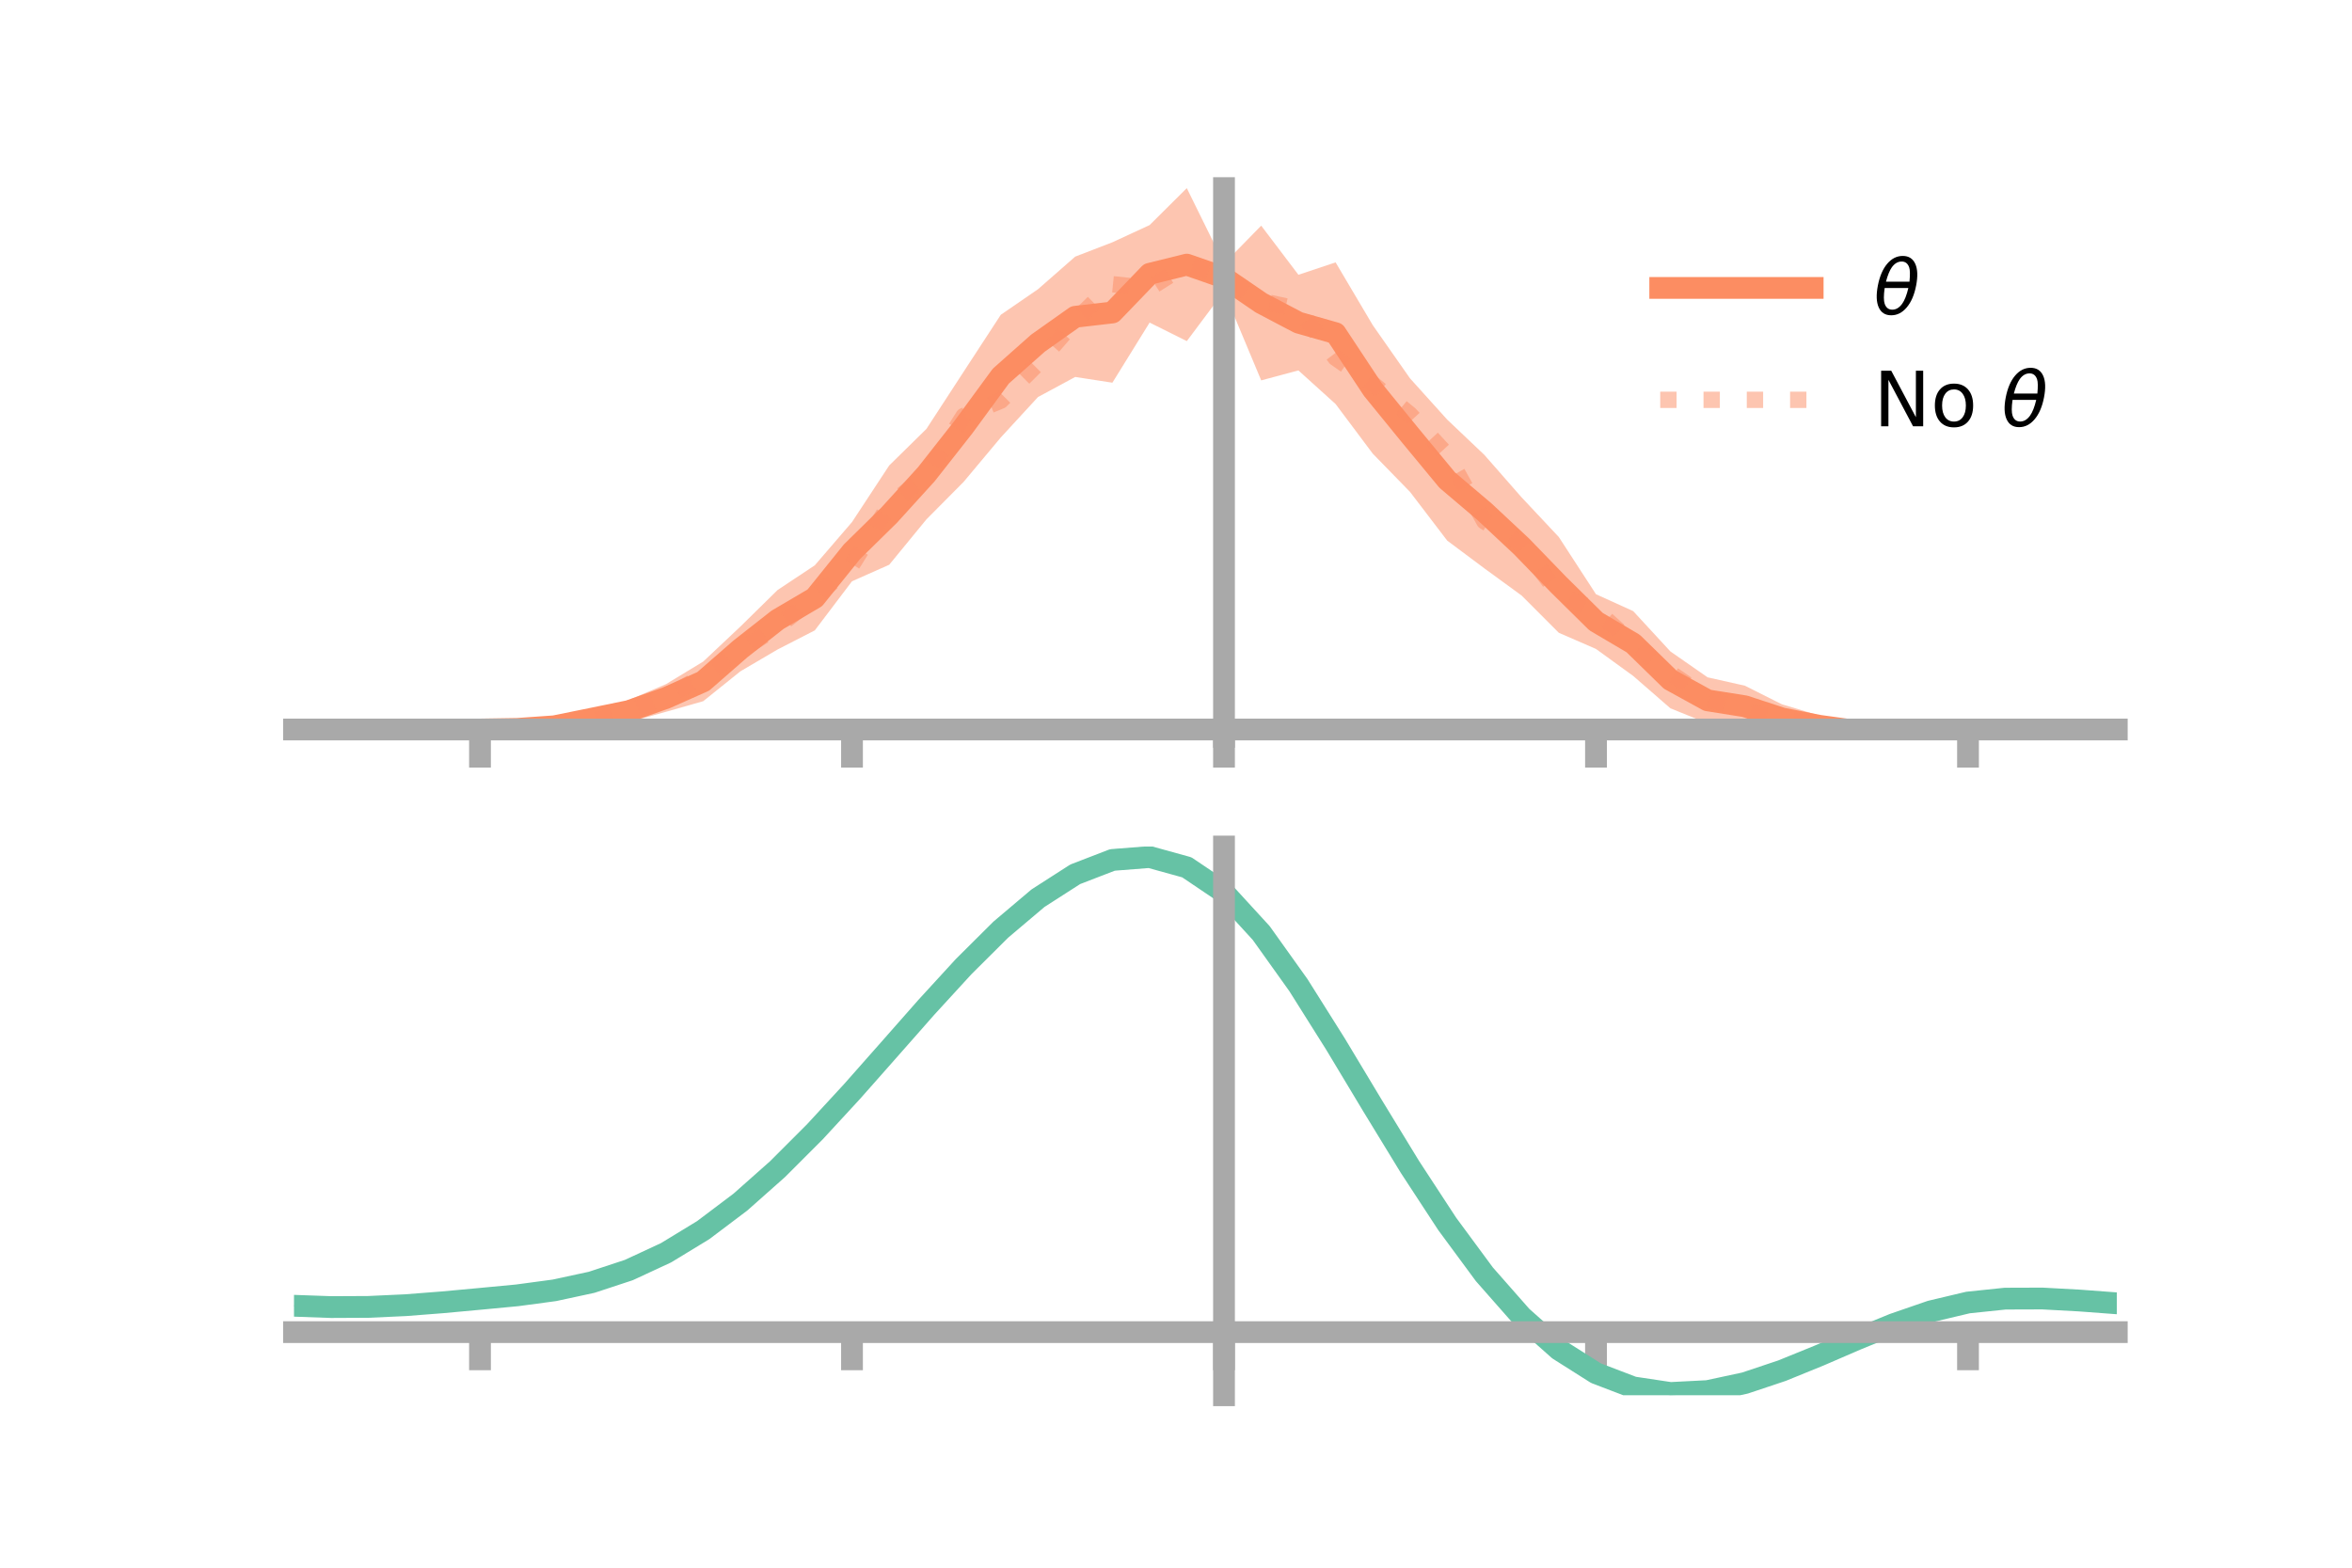 <?xml version="1.0" encoding="utf-8" standalone="no"?>
<!DOCTYPE svg PUBLIC "-//W3C//DTD SVG 1.1//EN"
  "http://www.w3.org/Graphics/SVG/1.1/DTD/svg11.dtd">
<!-- Created with matplotlib (https://matplotlib.org/) -->
<svg height="144pt" version="1.1" viewBox="0 0 216 144" width="216pt" xmlns="http://www.w3.org/2000/svg" xmlns:xlink="http://www.w3.org/1999/xlink">
 <defs>
  <style type="text/css">*{stroke-linecap:butt;stroke-linejoin:round;}</style>
 </defs>
 <g id="figure_1">
  <g id="patch_1">
   <path d="M 0 144 
L 216 144 
L 216 0 
L 0 0 
z
" style="fill:none;"/>
  </g>
  <g id="axes_1">
   <g id="patch_2">
    <path d="M 27 67.68 
L 194.4 67.68 
L 194.4 17.28 
L 27 17.28 
z
" style="fill:none;"/>
   </g>
   <g id="PolyCollection_1">
    <path clip-path="url(#p5359db5561)" d="M 27 67.009 
L 27 67.009 
L 30.416 67.009 
L 33.833 67.009 
L 37.249 67.009 
L 40.665 67.009 
L 44.082 67.009 
L 47.498 66.837 
L 50.914 66.376 
L 54.331 65.461 
L 57.747 64.299 
L 61.163 62.843 
L 64.58 60.769 
L 67.996 57.552 
L 71.412 54.195 
L 74.829 51.926 
L 78.245 47.956 
L 81.661 42.756 
L 85.078 39.399 
L 88.494 34.152 
L 91.91 28.914 
L 95.327 26.566 
L 98.743 23.572 
L 102.159 22.255 
L 105.576 20.675 
L 108.992 17.28 
L 112.408 24.222 
L 115.824 20.727 
L 119.241 25.238 
L 122.657 24.101 
L 126.073 29.873 
L 129.49 34.753 
L 132.906 38.543 
L 136.322 41.787 
L 139.739 45.685 
L 143.155 49.326 
L 146.571 54.583 
L 149.988 56.135 
L 153.404 59.838 
L 156.82 62.216 
L 160.237 62.983 
L 163.653 64.697 
L 167.069 65.72 
L 170.486 66.592 
L 173.902 66.695 
L 177.318 66.912 
L 180.735 67.009 
L 184.151 67.009 
L 187.567 67.009 
L 190.984 67.009 
L 194.4 67.009 
L 194.4 67.009 
L 194.4 67.009 
L 190.984 67.009 
L 187.567 67.009 
L 184.151 67.009 
L 180.735 67.009 
L 177.318 67.143 
L 173.902 67.379 
L 170.486 67.68 
L 167.069 67.611 
L 163.653 67.287 
L 160.237 66.766 
L 156.82 66.445 
L 153.404 65.061 
L 149.988 62.089 
L 146.571 59.61 
L 143.155 58.123 
L 139.739 54.702 
L 136.322 52.209 
L 132.906 49.656 
L 129.49 45.18 
L 126.073 41.673 
L 122.657 37.113 
L 119.241 34.025 
L 115.824 34.94 
L 112.408 26.77 
L 108.992 31.333 
L 105.576 29.631 
L 102.159 35.152 
L 98.743 34.626 
L 95.327 36.469 
L 91.91 40.183 
L 88.494 44.265 
L 85.078 47.709 
L 81.661 51.877 
L 78.245 53.393 
L 74.829 57.903 
L 71.412 59.658 
L 67.996 61.664 
L 64.58 64.409 
L 61.163 65.382 
L 57.747 66.335 
L 54.331 66.577 
L 50.914 67.049 
L 47.498 67.072 
L 44.082 67.009 
L 40.665 67.009 
L 37.249 67.009 
L 33.833 67.009 
L 30.416 67.009 
L 27 67.009 
z
" style="fill:#fc8d62;fill-opacity:0.5;"/>
   </g>
   <g id="matplotlib.axis_1">
    <g id="xtick_1">
     <g id="line2d_1">
      <defs>
       <path d="M 0 0 
L 0 3.5 
" id="ma88852a7ed" style="stroke:#a9a9a9;stroke-width:2;"/>
      </defs>
      <g>
       <use style="fill:#a9a9a9;stroke:#a9a9a9;stroke-width:2;" x="44.082" xlink:href="#ma88852a7ed" y="67.009"/>
      </g>
     </g>
    </g>
    <g id="xtick_2">
     <g id="line2d_2">
      <g>
       <use style="fill:#a9a9a9;stroke:#a9a9a9;stroke-width:2;" x="78.245" xlink:href="#ma88852a7ed" y="67.009"/>
      </g>
     </g>
    </g>
    <g id="xtick_3">
     <g id="line2d_3">
      <g>
       <use style="fill:#a9a9a9;stroke:#a9a9a9;stroke-width:2;" x="112.408" xlink:href="#ma88852a7ed" y="67.009"/>
      </g>
     </g>
    </g>
    <g id="xtick_4">
     <g id="line2d_4">
      <g>
       <use style="fill:#a9a9a9;stroke:#a9a9a9;stroke-width:2;" x="146.571" xlink:href="#ma88852a7ed" y="67.009"/>
      </g>
     </g>
    </g>
    <g id="xtick_5">
     <g id="line2d_5">
      <g>
       <use style="fill:#a9a9a9;stroke:#a9a9a9;stroke-width:2;" x="180.735" xlink:href="#ma88852a7ed" y="67.009"/>
      </g>
     </g>
    </g>
   </g>
   <g id="matplotlib.axis_2"/>
   <g id="line2d_6">
    <path clip-path="url(#p5359db5561)" d="M 27 67.009 
L 30.416 67.009 
L 33.833 67.009 
L 37.249 67.009 
L 40.665 67.009 
L 44.082 67.009 
L 47.498 66.955 
L 50.914 66.713 
L 54.331 66.019 
L 57.747 65.317 
L 61.163 64.112 
L 64.58 62.589 
L 67.996 59.608 
L 71.412 56.926 
L 74.829 54.915 
L 78.245 50.675 
L 81.661 47.316 
L 85.078 43.554 
L 88.494 39.208 
L 91.91 34.549 
L 95.327 31.517 
L 98.743 29.099 
L 102.159 28.703 
L 105.576 25.153 
L 108.992 24.307 
L 112.408 25.496 
L 115.824 27.834 
L 119.241 29.632 
L 122.657 30.607 
L 126.073 35.773 
L 129.49 39.967 
L 132.906 44.099 
L 136.322 46.998 
L 139.739 50.193 
L 143.155 53.724 
L 146.571 57.096 
L 149.988 59.112 
L 153.404 62.449 
L 156.82 64.33 
L 160.237 64.874 
L 163.653 65.992 
L 167.069 66.666 
L 170.486 67.136 
L 173.902 67.037 
L 177.318 67.028 
L 180.735 67.009 
L 184.151 67.009 
L 187.567 67.009 
L 190.984 67.009 
L 194.4 67.009 
" style="fill:none;stroke:#fc8d62;stroke-linecap:square;stroke-width:2;"/>
   </g>
   <g id="line2d_7">
    <path clip-path="url(#p5359db5561)" d="M 27 67.009 
L 30.416 67.009 
L 33.833 67.009 
L 37.249 67.009 
L 40.665 67.009 
L 44.082 67.009 
L 47.498 66.953 
L 50.914 66.746 
L 54.331 66.262 
L 57.747 65.407 
L 61.163 64.063 
L 64.58 62.071 
L 67.996 59.734 
L 71.412 57.574 
L 74.829 54.856 
L 78.245 51.869 
L 81.661 46.418 
L 85.078 43.639 
L 88.494 38.215 
L 91.91 36.804 
L 95.327 33.39 
L 98.743 29.454 
L 102.159 26.108 
L 105.576 26.459 
L 108.992 24.307 
L 112.408 25.452 
L 115.824 27.653 
L 119.241 28.383 
L 122.657 32.879 
L 126.073 35.266 
L 129.49 38.072 
L 132.906 41.785 
L 136.322 47.893 
L 139.739 50.019 
L 143.155 54.569 
L 146.571 56.054 
L 149.988 59.132 
L 153.404 61.824 
L 156.82 64.157 
L 160.237 65.354 
L 163.653 66.033 
L 167.069 66.584 
L 170.486 66.872 
L 173.902 67.011 
L 177.318 67.031 
L 180.735 67.009 
L 184.151 67.009 
L 187.567 67.009 
L 190.984 67.009 
L 194.4 67.009 
" style="fill:none;stroke:#fc8d62;stroke-dasharray:1.5,2.475;stroke-dashoffset:0;stroke-opacity:0.5;stroke-width:1.5;"/>
   </g>
   <g id="patch_3">
    <path d="M 112.408 67.68 
L 112.408 17.28 
" style="fill:none;stroke:#a9a9a9;stroke-linecap:square;stroke-linejoin:miter;stroke-width:2;"/>
   </g>
   <g id="patch_4">
    <path d="M 194.4 67.68 
L 194.4 17.28 
" style="fill:none;"/>
   </g>
   <g id="patch_5">
    <path d="M 27 67.009 
L 194.4 67.009 
" style="fill:none;stroke:#a9a9a9;stroke-linecap:square;stroke-linejoin:miter;stroke-width:2;"/>
   </g>
   <g id="patch_6">
    <path d="M 27 17.28 
L 194.4 17.28 
" style="fill:none;"/>
   </g>
   <g id="legend_1">
    <g id="line2d_8">
     <path d="M 152.47 26.449 
L 166.47 26.449 
" style="fill:none;stroke:#fc8d62;stroke-linecap:square;stroke-width:2;"/>
    </g>
    <g id="line2d_9"/>
    <g id="text_1">
     <!-- $\theta$ -->
     <g transform="translate(172.07 28.899)scale(0.07 -0.07)">
      <defs>
       <path d="M 45.516 34.672 
L 14.453 34.672 
Q 12.359 20.062 14.5 13.875 
Q 17.188 6.25 24.469 6.25 
Q 31.781 6.25 37.359 13.922 
Q 42.234 20.656 45.516 34.672 
z
M 47.016 42.969 
Q 48.344 56.844 46.625 61.719 
Q 43.953 69.438 36.766 69.438 
Q 29.297 69.438 23.828 61.812 
Q 19.531 55.672 16.156 42.969 
z
M 38.188 76.766 
Q 49.906 76.766 54.594 66.406 
Q 59.281 56.109 55.719 37.844 
Q 52.203 19.625 43.453 9.281 
Q 34.766 -1.125 23.047 -1.125 
Q 11.281 -1.125 6.641 9.281 
Q 2 19.625 5.516 37.844 
Q 9.078 56.109 17.719 66.406 
Q 26.422 76.766 38.188 76.766 
z
" id="DejaVuSans-Oblique-952"/>
      </defs>
      <use transform="translate(0 0.234)" xlink:href="#DejaVuSans-Oblique-952"/>
     </g>
    </g>
    <g id="line2d_10">
     <path d="M 152.47 36.724 
L 166.47 36.724 
" style="fill:none;stroke:#fc8d62;stroke-dasharray:1.5,2.475;stroke-dashoffset:0;stroke-opacity:0.5;stroke-width:1.5;"/>
    </g>
    <g id="line2d_11"/>
    <g id="text_2">
     <!-- No $\theta$ -->
     <g transform="translate(172.07 39.174)scale(0.07 -0.07)">
      <defs>
       <path d="M 9.812 72.906 
L 23.094 72.906 
L 55.422 11.922 
L 55.422 72.906 
L 64.984 72.906 
L 64.984 0 
L 51.703 0 
L 19.391 60.984 
L 19.391 0 
L 9.812 0 
z
" id="DejaVuSans-78"/>
       <path d="M 30.609 48.391 
Q 23.391 48.391 19.188 42.75 
Q 14.984 37.109 14.984 27.297 
Q 14.984 17.484 19.156 11.844 
Q 23.344 6.203 30.609 6.203 
Q 37.797 6.203 41.984 11.859 
Q 46.188 17.531 46.188 27.297 
Q 46.188 37.016 41.984 42.703 
Q 37.797 48.391 30.609 48.391 
z
M 30.609 56 
Q 42.328 56 49.016 48.375 
Q 55.719 40.766 55.719 27.297 
Q 55.719 13.875 49.016 6.219 
Q 42.328 -1.422 30.609 -1.422 
Q 18.844 -1.422 12.172 6.219 
Q 5.516 13.875 5.516 27.297 
Q 5.516 40.766 12.172 48.375 
Q 18.844 56 30.609 56 
z
" id="DejaVuSans-111"/>
       <path id="DejaVuSans-32"/>
      </defs>
      <use transform="translate(0 0.234)" xlink:href="#DejaVuSans-78"/>
      <use transform="translate(74.805 0.234)" xlink:href="#DejaVuSans-111"/>
      <use transform="translate(135.986 0.234)" xlink:href="#DejaVuSans-32"/>
      <use transform="translate(167.773 0.234)" xlink:href="#DejaVuSans-Oblique-952"/>
     </g>
    </g>
   </g>
  </g>
  <g id="axes_2">
   <g id="patch_7">
    <path d="M 27 128.16 
L 194.4 128.16 
L 194.4 77.76 
L 27 77.76 
z
" style="fill:none;"/>
   </g>
   <g id="PolyCollection_2">
    <path clip-path="url(#p969d1f8764)" d="M 27 119.985 
L 27 119.897 
L 30.416 120.024 
L 33.833 120.004 
L 37.249 119.837 
L 40.665 119.558 
L 44.082 119.231 
L 47.498 118.898 
L 50.914 118.43 
L 54.331 117.682 
L 57.747 116.54 
L 61.163 114.928 
L 64.58 112.806 
L 67.996 110.175 
L 71.412 107.074 
L 74.829 103.576 
L 78.245 99.783 
L 81.661 95.825 
L 85.078 91.856 
L 88.494 88.043 
L 91.91 84.568 
L 95.327 81.617 
L 98.743 79.377 
L 102.159 78.033 
L 105.576 77.76 
L 108.992 78.722 
L 112.408 81.063 
L 115.824 84.848 
L 119.241 89.708 
L 122.657 95.221 
L 126.073 100.995 
L 129.49 106.681 
L 132.906 111.992 
L 136.322 116.7 
L 139.739 120.643 
L 143.155 123.725 
L 146.571 125.911 
L 149.988 127.226 
L 153.404 127.745 
L 156.82 127.577 
L 160.237 126.856 
L 163.653 125.732 
L 167.069 124.365 
L 170.486 122.913 
L 173.902 121.531 
L 177.318 120.366 
L 180.735 119.56 
L 184.151 119.206 
L 187.567 119.2 
L 190.984 119.395 
L 194.4 119.662 
L 194.4 119.772 
L 194.4 119.772 
L 190.984 119.527 
L 187.567 119.35 
L 184.151 119.366 
L 180.735 119.726 
L 177.318 120.542 
L 173.902 121.735 
L 170.486 123.16 
L 167.069 124.661 
L 163.653 126.074 
L 160.237 127.233 
L 156.82 127.978 
L 153.404 128.16 
L 149.988 127.652 
L 146.571 126.357 
L 143.155 124.22 
L 139.739 121.224 
L 136.322 117.404 
L 132.906 112.85 
L 129.49 107.712 
L 126.073 102.207 
L 122.657 96.613 
L 119.241 91.267 
L 115.824 86.552 
L 112.408 82.881 
L 108.992 80.614 
L 105.576 79.685 
L 102.159 79.948 
L 98.743 81.241 
L 95.327 83.39 
L 91.91 86.218 
L 88.494 89.542 
L 85.078 93.185 
L 81.661 96.972 
L 78.245 100.746 
L 74.829 104.362 
L 71.412 107.699 
L 67.996 110.661 
L 64.58 113.181 
L 61.163 115.223 
L 57.747 116.783 
L 54.331 117.892 
L 50.914 118.619 
L 47.498 119.068 
L 44.082 119.382 
L 40.665 119.685 
L 37.249 119.939 
L 33.833 120.086 
L 30.416 120.1 
L 27 119.985 
z
" style="fill:#66c2a5;fill-opacity:0.5;"/>
   </g>
   <g id="matplotlib.axis_3">
    <g id="xtick_6">
     <g id="line2d_12">
      <g>
       <use style="fill:#a9a9a9;stroke:#a9a9a9;stroke-width:2;" x="44.082" xlink:href="#ma88852a7ed" y="122.364"/>
      </g>
     </g>
    </g>
    <g id="xtick_7">
     <g id="line2d_13">
      <g>
       <use style="fill:#a9a9a9;stroke:#a9a9a9;stroke-width:2;" x="78.245" xlink:href="#ma88852a7ed" y="122.364"/>
      </g>
     </g>
    </g>
    <g id="xtick_8">
     <g id="line2d_14">
      <g>
       <use style="fill:#a9a9a9;stroke:#a9a9a9;stroke-width:2;" x="112.408" xlink:href="#ma88852a7ed" y="122.364"/>
      </g>
     </g>
    </g>
    <g id="xtick_9">
     <g id="line2d_15">
      <g>
       <use style="fill:#a9a9a9;stroke:#a9a9a9;stroke-width:2;" x="146.571" xlink:href="#ma88852a7ed" y="122.364"/>
      </g>
     </g>
    </g>
    <g id="xtick_10">
     <g id="line2d_16">
      <g>
       <use style="fill:#a9a9a9;stroke:#a9a9a9;stroke-width:2;" x="180.735" xlink:href="#ma88852a7ed" y="122.364"/>
      </g>
     </g>
    </g>
   </g>
   <g id="matplotlib.axis_4"/>
   <g id="line2d_17">
    <path clip-path="url(#p969d1f8764)" d="M 27 119.941 
L 30.416 120.062 
L 33.833 120.045 
L 37.249 119.888 
L 40.665 119.622 
L 44.082 119.307 
L 47.498 118.983 
L 50.914 118.524 
L 54.331 117.787 
L 57.747 116.661 
L 61.163 115.075 
L 64.58 112.994 
L 67.996 110.418 
L 71.412 107.387 
L 74.829 103.969 
L 78.245 100.264 
L 81.661 96.399 
L 85.078 92.52 
L 88.494 88.793 
L 91.91 85.393 
L 95.327 82.503 
L 98.743 80.309 
L 102.159 78.991 
L 105.576 78.723 
L 108.992 79.668 
L 112.408 81.972 
L 115.824 85.7 
L 119.241 90.487 
L 122.657 95.917 
L 126.073 101.601 
L 129.49 107.197 
L 132.906 112.421 
L 136.322 117.052 
L 139.739 120.934 
L 143.155 123.972 
L 146.571 126.134 
L 149.988 127.439 
L 153.404 127.953 
L 156.82 127.778 
L 160.237 127.045 
L 163.653 125.903 
L 167.069 124.513 
L 170.486 123.036 
L 173.902 121.633 
L 177.318 120.454 
L 180.735 119.643 
L 184.151 119.286 
L 187.567 119.275 
L 190.984 119.461 
L 194.4 119.717 
" style="fill:none;stroke:#66c2a5;stroke-linecap:square;stroke-width:2;"/>
   </g>
   <g id="patch_8">
    <path d="M 112.408 128.16 
L 112.408 77.76 
" style="fill:none;stroke:#a9a9a9;stroke-linecap:square;stroke-linejoin:miter;stroke-width:2;"/>
   </g>
   <g id="patch_9">
    <path d="M 194.4 128.16 
L 194.4 77.76 
" style="fill:none;"/>
   </g>
   <g id="patch_10">
    <path d="M 27 122.364 
L 194.4 122.364 
" style="fill:none;stroke:#a9a9a9;stroke-linecap:square;stroke-linejoin:miter;stroke-width:2;"/>
   </g>
   <g id="patch_11">
    <path d="M 27 77.76 
L 194.4 77.76 
" style="fill:none;"/>
   </g>
  </g>
 </g>
 <defs>
  <clipPath id="p5359db5561">
   <rect height="50.4" width="167.4" x="27" y="17.28"/>
  </clipPath>
  <clipPath id="p969d1f8764">
   <rect height="50.4" width="167.4" x="27" y="77.76"/>
  </clipPath>
 </defs>
</svg>
